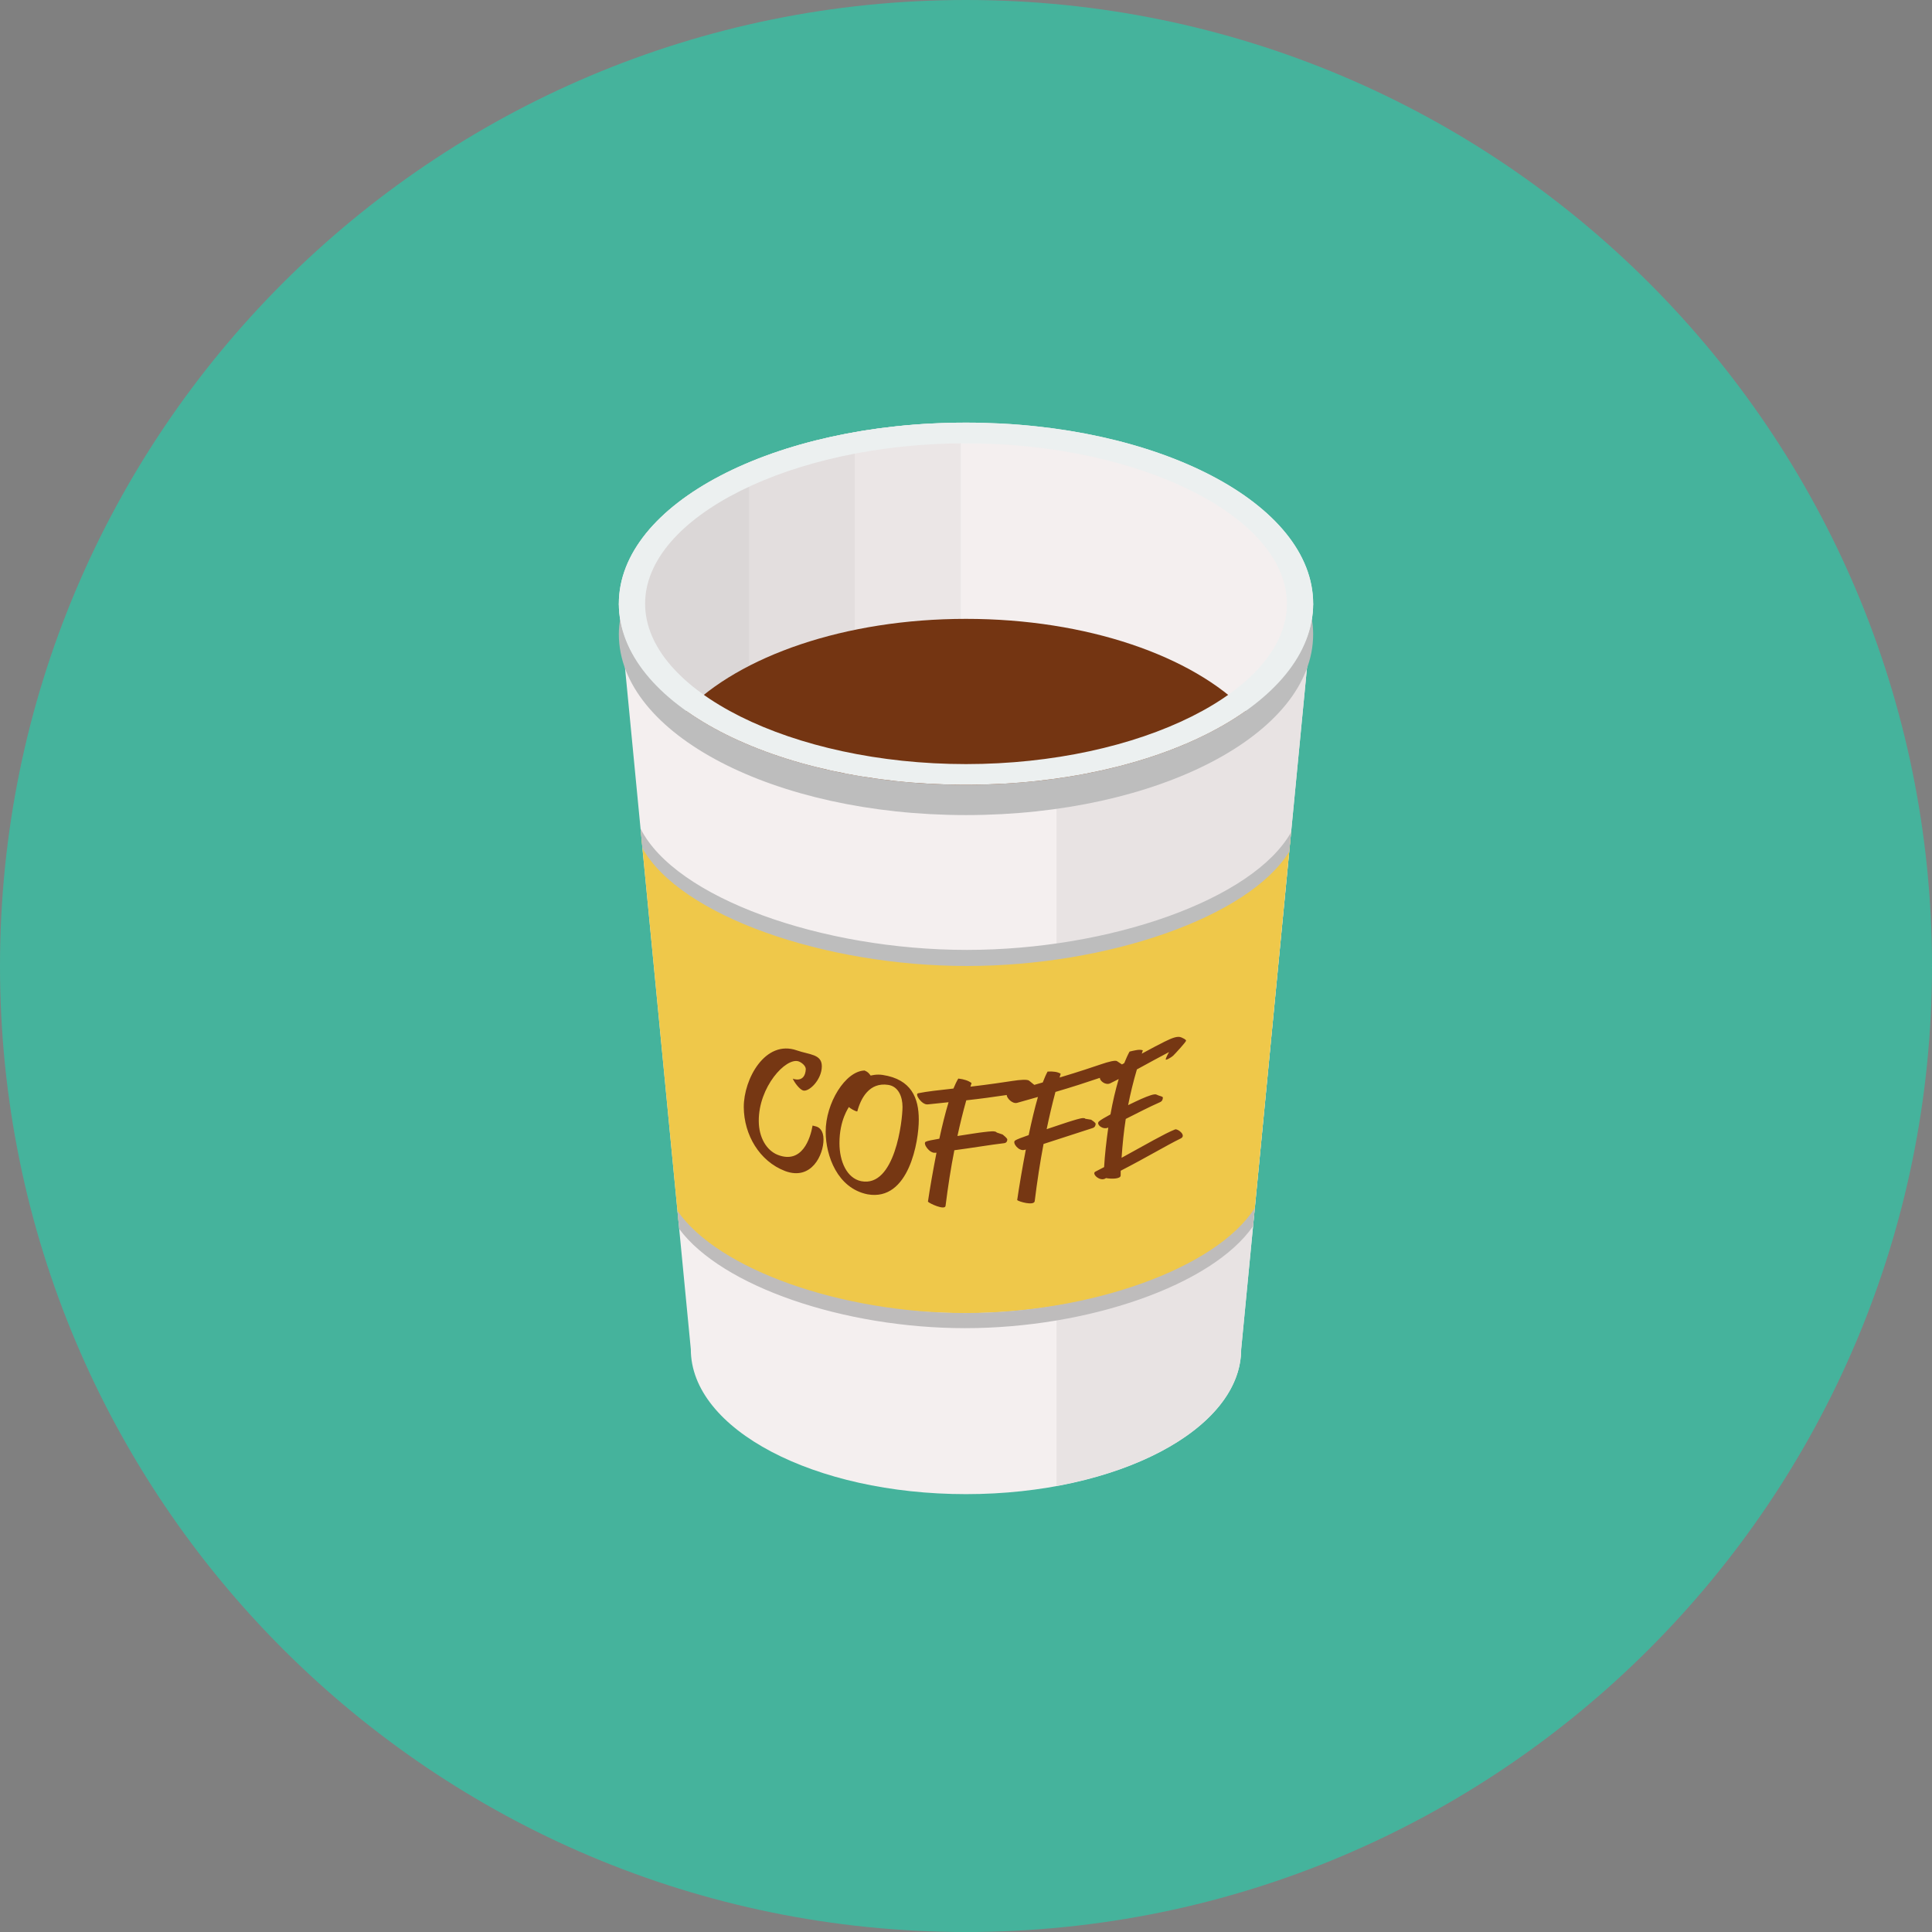 <?xml version="1.0" encoding="iso-8859-1"?>
<!-- Generator: Adobe Illustrator 19.0.0, SVG Export Plug-In . SVG Version: 6.00 Build 0)  -->
<svg xmlns="http://www.w3.org/2000/svg" xmlns:xlink="http://www.w3.org/1999/xlink" version="1.1" id="Layer_1" x="0px" y="0px" viewBox="0 0 512 512" style="enable-background:new 0 0 512 512;" xml:space="preserve">
<rect x="0" y="0" width="512" height="512" fill="#808080" stroke="none"/>
<path style="fill:#45B39C;" d="M256,0c141.384,0,256,114.616,256,256S397.384,512,256,512S0,397.387,0,256S114.616,0,256,0z"/>
<g>
	<path style="fill:#F4EFEF;" d="M163.999,160.043l19.076,197.531c0,21.204,32.648,38.388,72.925,38.388s72.925-17.184,72.925-38.388   l19.076-197.531C347.999,160.043,163.999,160.043,163.999,160.043z"/>
	<path style="fill:#F4EFEF;" d="M256,111.999c50.807,0,92.001,21.484,92.001,47.985c0,26.504-41.192,47.988-92.001,47.988   s-92.001-21.484-92.001-47.988C163.999,133.483,205.193,111.999,256,111.999z"/>
</g>
<path style="fill:#DBD7D7;" d="M170.624,142.109v35.755c5.969,7.746,15.689,14.488,28.001,19.621v-74.997  C186.313,127.619,176.592,134.362,170.624,142.109z"/>
<path style="fill:#E3DEDE;" d="M198.624,122.488v74.997c8.285,3.453,17.735,6.171,27.999,7.975v-90.946  C216.36,116.317,206.909,119.035,198.624,122.488z"/>
<path style="fill:#EBE6E6;" d="M226.623,114.513v90.946c8.814,1.548,18.219,2.421,28.001,2.495v-95.937  C244.843,112.092,235.437,112.964,226.623,114.513z"/>
<path style="fill:#E8E3E3;" d="M280,207.999v185.787c28.468-5.228,48.923-19.444,48.923-36.216l17.496-181.204L280,207.999z"/>
<path style="fill:#BDBDBD;" d="M256,207.779c-48.149,0-87.631-19.283-91.641-43.836c-0.22,1.36-0.36,2.733-0.36,4.117  c0,26.48,41.192,47.945,92.001,47.945s92.001-21.465,92.001-47.945c0-1.384-0.137-2.755-0.36-4.117  C343.632,188.501,304.147,207.779,256,207.779z"/>
<path style="fill:#EFC84A;" d="M256,251.936c-48.1,0-86.18-16.496-86.207-31.916l9.984,103.399  c10.895,14.916,43.392,24.577,76.223,24.577c32.228,0,64.664-10.876,76.357-25.948l9.852-102.031  C342.188,235.436,304.104,251.936,256,251.936z"/>
<path style="fill:#743512;" d="M256,207.972c30.436,0,57.408-7.713,74.154-19.59c-14.131-14.503-42.031-24.377-74.154-24.377  s-60.023,9.875-74.154,24.377C198.592,200.259,225.564,207.972,256,207.972z"/>
<path style="fill:#ECF0F0;" d="M256,117.484c46.096,0,85.04,19.46,85.04,42.5c0,23.045-38.939,42.508-85.04,42.508  s-85.04-19.463-85.04-42.508C170.96,136.944,209.904,117.484,256,117.484 M256,111.999c-50.807,0-92.001,21.484-92.001,47.985  c0,26.504,41.192,47.988,92.001,47.988s92.001-21.484,92.001-47.988C347.999,133.483,306.807,111.999,256,111.999z"/>
<path style="fill:#763713;" d="M216.36,298.548l-1.016-0.268c-0.596,3.472-2.803,10.272-9.232,7.772  c-2.983-1.185-5.007-4.604-5.031-8.947c-0.064-9.04,7.156-16.915,10.548-15.832c0.784,0.272,1.916,1.164,1.916,2.067  c-0.215,3.856-3.451,2.524-3.448,2.508c0.395,1.005,1.796,2.832,2.696,3.131c1.516,0.527,5.007-2.8,4.999-6.428  c-0.011-3.228-3.316-3.024-6.62-4.187c-8.364-2.929-14.096,7.568-14.064,15.048c0.048,7.3,4.131,14.324,10.957,16.928  c7.004,2.607,10.196-4.335,10.172-8.393C218.232,299.58,217.096,298.772,216.36,298.548z M233.928,284.872  c-1.685-0.272-3.184,0.175-3.184,0.175c-0.465-0.564-0.637-0.936-1.62-1.349c-5.084,0.129-10.344,8.648-10.312,16.26  c0.027,6.321,3.085,14.924,11.08,16.544c11.024,1.988,13.615-14.184,13.596-19.804C243.487,291.016,241.539,286.036,233.928,284.872  z M228.216,313.024c-3.792-0.796-5.74-5.203-5.752-10.06c-0.019-6.235,2.548-9.568,2.492-9.589c0.4,0.4,1.607,1.059,2.067,1.156  l0.175-0.008c0.911-3.472,3.196-7.788,8.188-7.017c2.736,0.408,3.784,3.18,3.787,5.808  C239.187,296.864,237.199,314.787,228.216,313.024z M311.4,299.312c-2.824,1.124-7.584,3.921-14.168,7.517  c0.24-3.564,0.588-6.984,1.104-10.301c2.808-1.416,6.203-3.176,9.06-4.429c0.715-0.301,0.772-0.927,0.772-1.231  c0.003-0.344-0.924-0.376-1.696-0.792c-0.497-0.268-2.04,0.285-4.096,1.185c-0.892,0.379-2.12,1-3.413,1.612  c0.629-3.139,1.368-6.24,2.328-9.468c3.184-1.723,5.78-3.176,8.52-4.601c0,0-0.772,1.328-0.884,1.895  c-0.169,0.46,1.419-0.416,1.964-0.919c0.551-0.54,3.432-3.671,3.429-3.983c0.003-0.344-0.964-0.736-1.18-0.844  c-1.029-0.5-2.548,0.124-4.58,1.132c-1.316,0.656-3.467,1.771-5.977,3.147l0.28-0.884c-0.833-0.328-2.004-0.024-3.516,0.333  c-0.508,0.908-0.96,1.964-1.416,3.064l-0.6,0.341l-1.325-0.876c-0.448-0.285-2.201,0.14-4.303,0.863  c-1.591,0.54-5.988,2.032-10.904,3.483l0.293-1.005c-0.809-0.489-1.908-0.664-3.467-0.575c-0.468,0.857-0.876,1.824-1.28,2.881  l-2.244,0.648l-1.376-1.116c-0.465-0.371-2.268-0.264-4.429,0.072c-1.632,0.248-6.133,0.94-11.116,1.516l0.296-0.952  c-0.82-0.632-1.932-1.008-3.516-1.196c-0.468,0.768-0.879,1.664-1.288,2.648c-3.631,0.403-7.084,0.764-9.36,1.247  c-0.992,0.207,0.997,3.107,2.516,2.956l5.555-0.58c-0.876,2.856-1.696,6.224-2.451,9.672c-1.808,0.296-3.212,0.58-3.62,0.809  c-0.817,0.448,0.997,3.093,2.516,2.916l0.352-0.024c-0.932,4.768-1.747,9.449-2.268,12.984c0.412,0.476,4.496,2.373,4.671,1.108  c0.637-5.096,1.395-10.024,2.332-14.741c4.212-0.54,9.828-1.488,13.152-1.865c0.756-0.064,0.876-0.68,0.876-0.976  c0.003-0.344-0.989-1.124-1.223-1.32l-1.575-0.535c-0.352-0.535-2.048-0.256-3.332-0.124c-1.408,0.148-4.216,0.612-7.084,1.048  c0.704-3.22,1.464-6.356,2.344-9.457c3.787-0.416,7.52-0.928,10.715-1.408c0.003,0.825,1.513,2.419,2.749,2.08l5.528-1.564  c-0.876,3.012-1.696,6.525-2.456,10.108c-1.8,0.621-3.2,1.148-3.609,1.448c-0.817,0.596,0.989,2.916,2.5,2.472l0.352-0.084  c-0.94,4.932-1.76,9.756-2.287,13.389c0.411,0.408,4.472,1.575,4.644,0.28c0.648-5.211,1.411-10.272,2.344-15.155l12.943-4.196  c0.744-0.196,0.857-0.828,0.857-1.128c0.003-0.347-0.964-0.948-1.193-1.104l-1.54-0.248c-0.344-0.476-2.005,0.1-3.268,0.46  c-1.376,0.4-4.139,1.36-6.98,2.3c0.699-3.34,1.46-6.612,2.332-9.871c4.257-1.239,8.417-2.591,11.78-3.736  c-0.064,0.78,1.492,2.048,2.72,1.46l2.26-1.137c-0.857,2.9-1.599,6.096-2.18,9.368c-1.416,0.772-2.607,1.452-3.069,1.881  c-0.796,0.739,1.021,2.308,2.492,1.604c-0.524,3.684-0.928,7.328-1.108,10.481l-2.332,1.212c-1.024,0.532,1.075,2.556,2.548,1.865  l0.285-0.169c1.247,0.248,3.888,0.304,3.888-0.696l0.008-1.247c6.968-3.588,11.9-6.584,15.908-8.56  c0.809-0.387,0.608-1.056,0.121-1.588C312.535,299.575,311.752,299.172,311.4,299.312z"/>
<path style="fill:#BEBCBC;" d="M255.772,347.967c-32.629,0-65.416-11.428-76.244-27.092l0.46,4.797  c11.349,15.265,43.677,26.305,75.78,26.305c32.608,0,65.452-11.392,76.3-27.023l0.468-4.819  C322.255,336.179,288.924,347.967,255.772,347.967z"/>
<path style="fill:#BDBDBD;" d="M256.212,251.735c-38.48,0-77.255-13.795-86.46-32.156l0.5,5.203  c10.019,17.885,48.128,31.216,85.96,31.216c37.187,0,74.656-12.873,85.449-30.296l0.5-5.171  C332.108,238.416,294.023,251.735,256.212,251.735z"/>
<g>
</g>
<g>
</g>
<g>
</g>
<g>
</g>
<g>
</g>
<g>
</g>
<g>
</g>
<g>
</g>
<g>
</g>
<g>
</g>
<g>
</g>
<g>
</g>
<g>
</g>
<g>
</g>
<g>
</g>
</svg>
